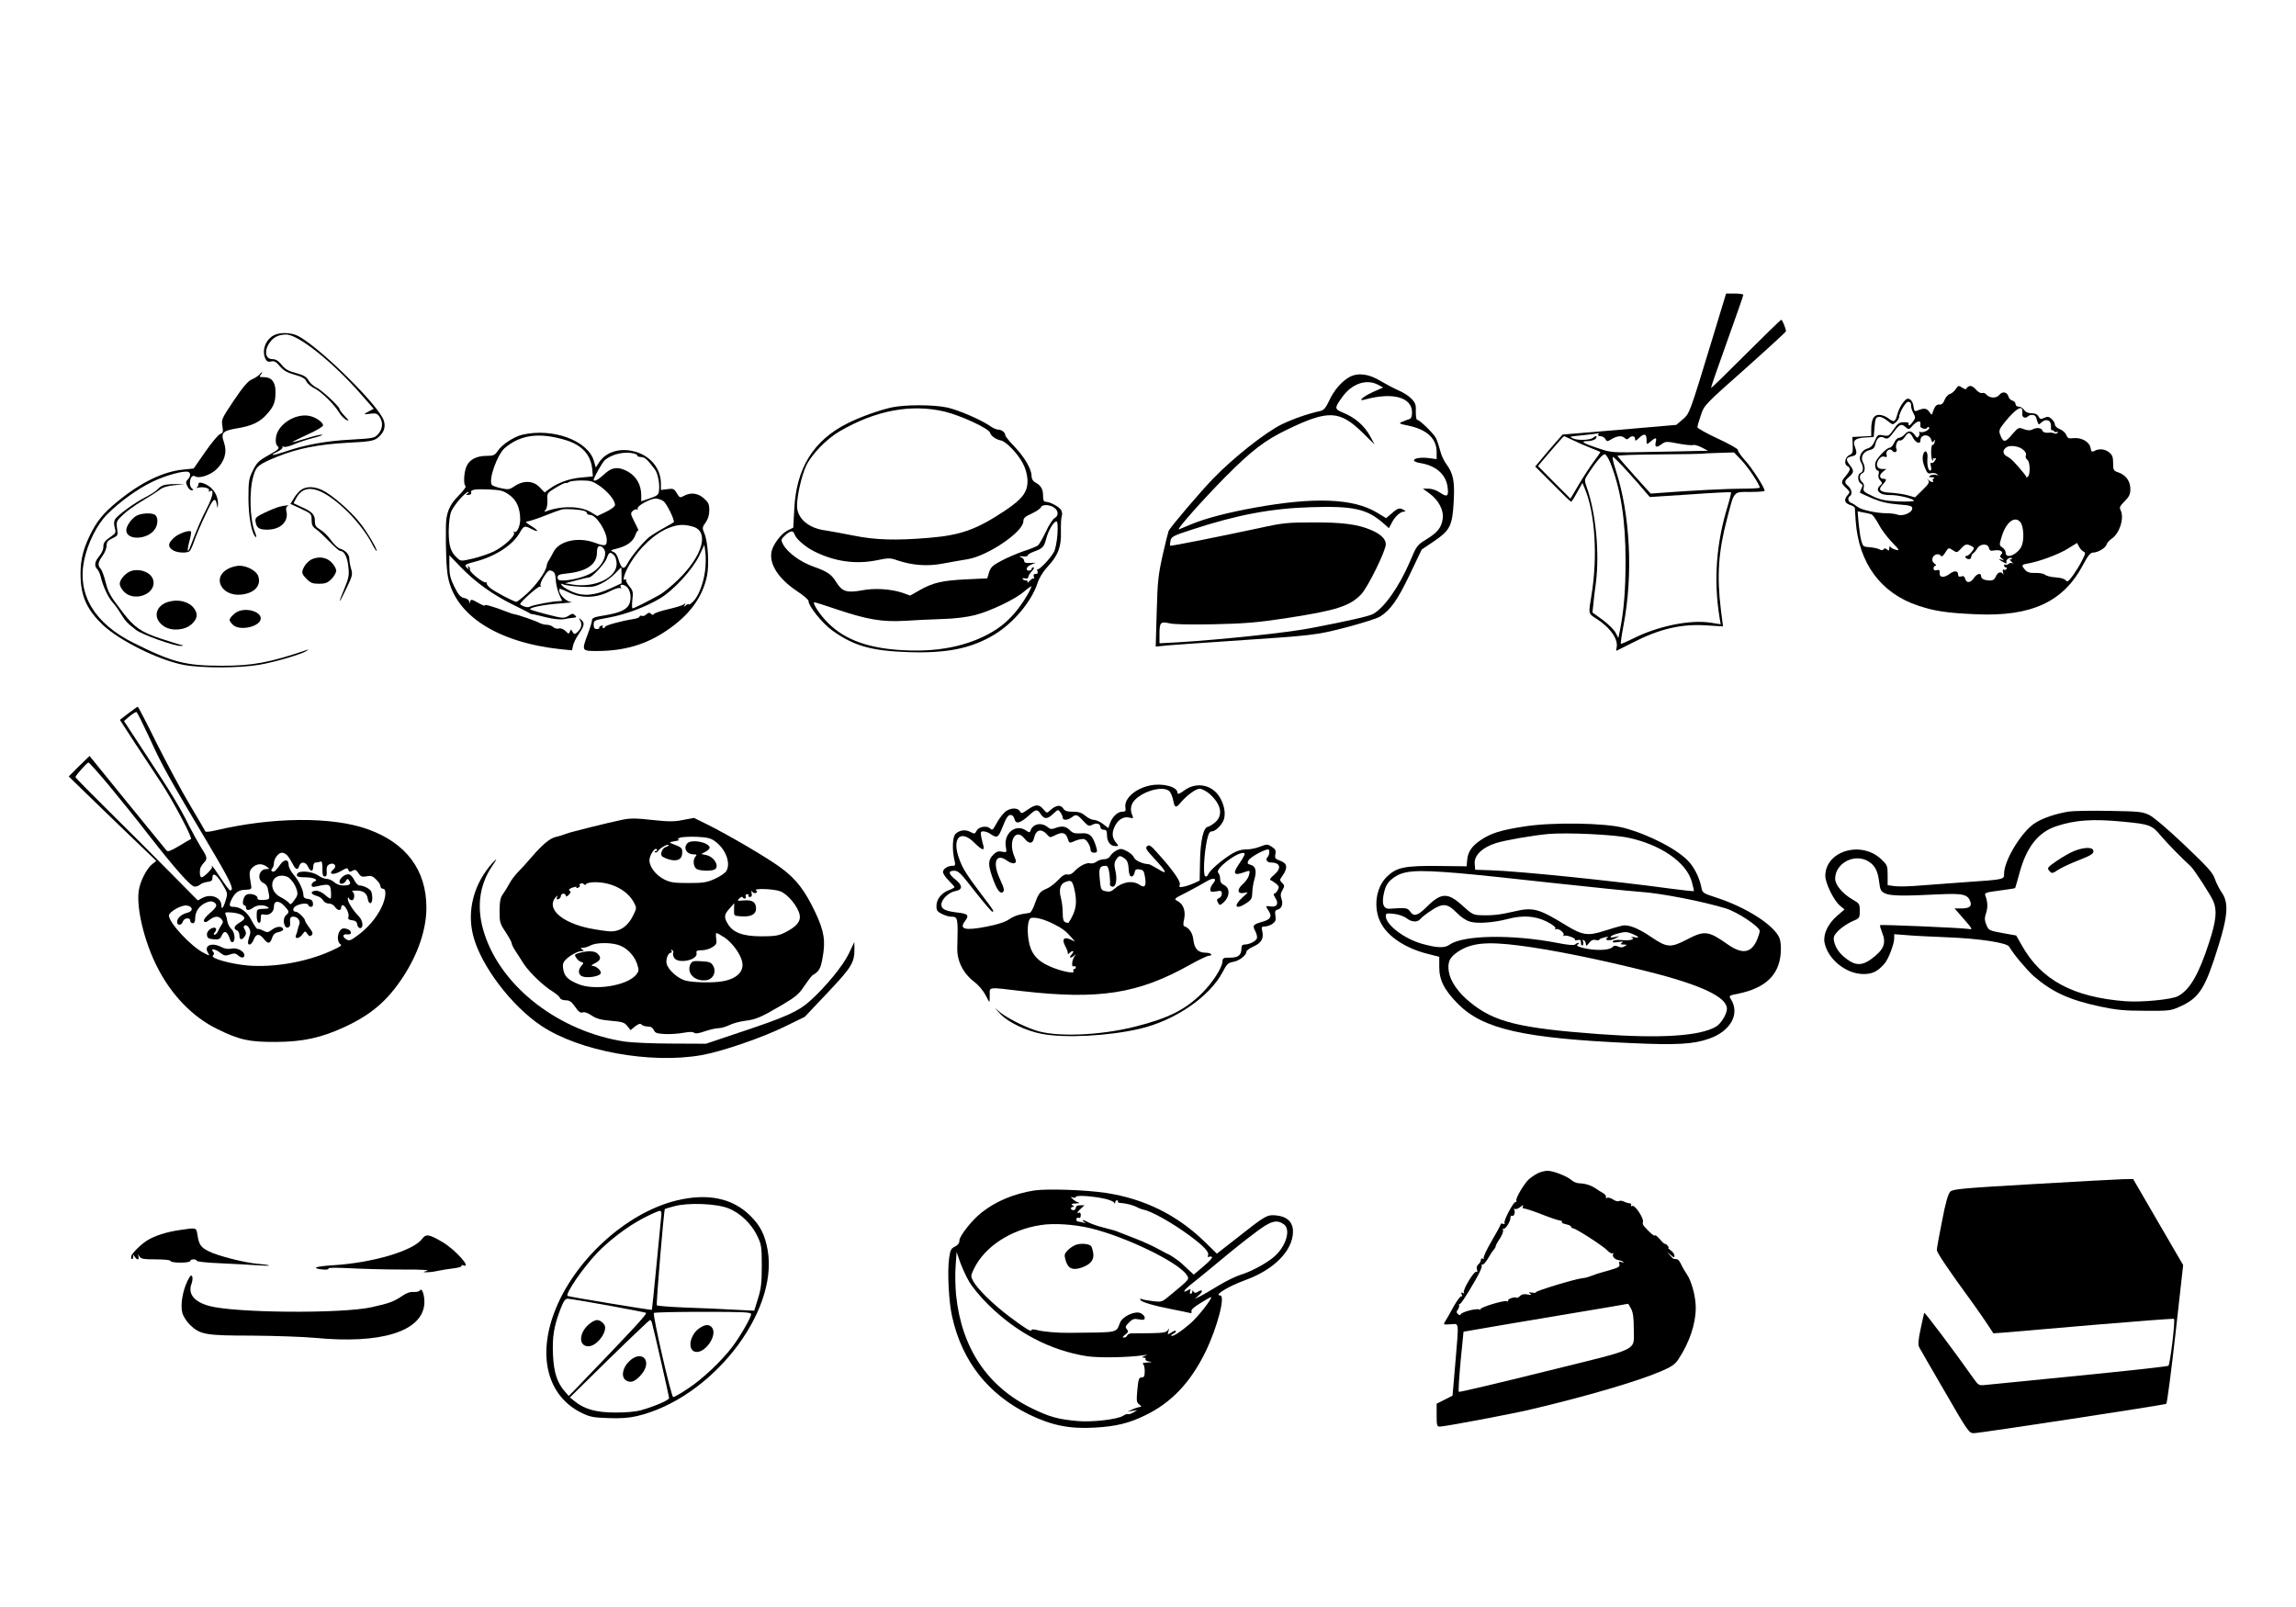 <?xml version="1.0" standalone="no"?>
<!DOCTYPE svg PUBLIC "-//W3C//DTD SVG 20010904//EN"
 "http://www.w3.org/TR/2001/REC-SVG-20010904/DTD/svg10.dtd">
<svg version="1.0" xmlns="http://www.w3.org/2000/svg"
 width="1400pt" height="980pt" viewBox="0 0 1400 980"
 preserveAspectRatio="xMidYMid meet">
<g transform="translate(0,980) scale(0.1,-0.1)"
fill="#000000" stroke="none">
<path d="M10442 7737 c-141 -464 -139 -458 -182 -495 l-39 -33 -346 -30 -347
-29 -38 -43 c-21 -23 -58 -67 -83 -97 l-46 -55 107 -107 c59 -60 109 -108 112
-108 3 0 20 26 37 58 l32 57 15 -36 c62 -149 79 -412 40 -649 -19 -116 -20
-111 30 -143 85 -54 136 -127 123 -178 -3 -11 -2 -19 1 -17 4 2 48 24 97 49
166 85 299 116 455 105 l96 -6 -13 103 c-25 204 -15 356 38 554 45 173 36 163
141 163 48 0 88 3 88 7 0 19 -77 139 -119 185 -26 29 -46 58 -44 64 2 6 -53
37 -122 69 -69 32 -125 63 -125 70 0 6 9 39 21 73 20 61 23 64 270 283 137
122 249 225 249 229 0 15 -22 70 -29 70 -3 0 -100 -94 -216 -210 -115 -115
-210 -208 -212 -206 -2 1 42 128 97 281 55 153 100 282 100 287 0 4 -24 8 -52
8 l-53 0 -83 -273z m-697 -587 c-3 -5 3 -10 14 -10 11 0 24 -8 30 -17 9 -17
11 -17 39 0 35 20 63 22 80 5 9 -9 15 -9 24 0 17 17 38 15 38 -5 0 -14 3 -13
23 5 32 31 47 28 47 -10 0 -29 1 -30 18 -16 36 31 45 33 39 6 -9 -35 1 -41 33
-18 26 19 31 19 103 5 42 -8 83 -12 91 -9 8 3 31 -4 53 -15 l38 -20 -60 -1
c-33 -1 -165 -4 -294 -6 -232 -5 -234 -5 -315 22 -95 31 -114 44 -64 44 19 0
41 7 48 15 13 16 1 21 -15 6 -17 -15 -89 -18 -120 -6 -29 12 -27 13 40 19 67
7 106 12 113 15 2 0 0 -3 -3 -9z m-157 -33 c26 -13 74 -34 107 -47 33 -13 61
-24 63 -26 2 -1 -15 -26 -37 -55 -22 -29 -64 -93 -93 -142 l-52 -88 -99 99
-99 100 77 91 c43 50 79 91 82 91 2 0 25 -11 51 -23z m1032 -125 c41 -43 110
-147 110 -166 0 -3 -46 -6 -102 -6 -93 0 -311 -11 -493 -25 l-70 -5 -100 111
c-55 61 -101 115 -103 119 -1 4 113 8 255 9 142 1 258 3 260 4 1 1 45 4 99 5
l97 3 47 -49z m-801 -14 c64 -162 93 -350 93 -598 0 -176 -10 -300 -33 -418
l-11 -53 -17 33 c-10 18 -45 53 -79 78 l-62 45 5 45 c2 25 9 86 16 135 23 183
0 428 -56 584 -15 44 -15 45 11 85 46 70 85 116 99 116 7 0 22 -24 34 -52z
m108 -57 c43 -47 90 -101 105 -120 l28 -32 246 16 c135 10 247 15 249 13 2 -2
-7 -40 -20 -83 -70 -227 -87 -451 -50 -681 l7 -41 -63 10 c-126 19 -324 -22
-473 -98 -38 -19 -71 -33 -73 -31 -2 2 5 52 16 110 60 311 42 676 -47 950 -17
52 -23 82 -15 79 6 -3 47 -44 90 -92z"/>
<path d="M1669 7755 c-52 -28 -75 -97 -49 -146 8 -14 17 -18 34 -13 18 4 30
-2 52 -29 22 -26 44 -39 90 -52 46 -13 65 -23 72 -41 6 -13 30 -33 53 -44 42
-22 119 -98 150 -150 10 -16 28 -34 41 -41 19 -9 17 -5 -9 23 -18 19 -33 38
-33 44 0 15 -112 119 -143 132 -15 7 -35 25 -45 41 -13 23 -29 33 -77 46 -47
12 -67 24 -88 51 -20 24 -36 34 -57 34 -40 0 -50 46 -21 93 24 39 58 57 106
57 74 0 286 -169 456 -364 l78 -89 -27 -14 c-38 -20 -38 -22 6 -16 33 4 42 2
56 -18 23 -33 20 -73 -7 -105 -23 -26 -28 -27 -168 -35 -153 -8 -281 -32 -400
-73 -79 -27 -103 -27 -46 0 20 10 33 22 30 27 -4 6 -1 7 6 3 7 -5 35 2 63 14
27 12 82 30 121 40 40 10 62 19 50 19 -12 1 -57 -10 -100 -24 -42 -13 -78 -23
-80 -21 -2 1 40 22 92 46 52 23 95 48 95 56 0 19 -46 51 -85 58 -85 16 -191
-52 -202 -130 -4 -28 -1 -45 10 -55 13 -13 7 -20 -54 -54 -61 -34 -73 -46 -97
-94 -25 -51 -27 -66 -27 -171 0 -113 21 -220 45 -235 5 -3 3 10 -5 29 -32 77
-37 250 -10 343 18 61 29 70 148 119 122 49 248 74 426 84 128 6 157 11 180
27 41 31 55 67 41 109 -31 92 -389 445 -522 515 -43 22 -112 24 -149 4z"/>
<path d="M1580 7514 c-8 -8 -28 -21 -45 -28 -23 -10 -53 -45 -109 -128 -73
-109 -77 -116 -70 -156 6 -36 4 -43 -14 -49 -12 -5 -52 -53 -91 -109 l-70
-101 -66 -7 c-121 -12 -258 -79 -398 -194 -88 -72 -127 -120 -171 -211 -45
-94 -59 -165 -54 -266 6 -112 45 -190 135 -276 103 -97 342 -215 494 -244 108
-20 337 -20 460 1 95 16 261 65 289 85 13 9 13 10 0 5 -227 -77 -330 -96 -515
-96 -223 0 -302 20 -540 139 -239 119 -345 295 -302 504 22 105 79 220 142
282 75 75 180 151 272 196 79 39 195 71 221 61 16 -6 15 -27 -3 -46 -12 -12
-13 -20 -3 -40 6 -14 18 -26 27 -26 10 0 12 3 5 8 -30 19 -14 96 16 77 24 -15
92 7 130 43 50 49 66 104 46 163 -21 60 -9 72 80 87 88 14 140 38 183 88 41
46 51 73 51 135 0 59 -24 89 -71 89 -27 0 -30 2 -19 15 7 8 10 15 7 15 -2 0
-10 -7 -17 -16z"/>
<path d="M8229 7501 c-48 -26 -97 -83 -126 -148 -19 -40 -31 -54 -51 -59 -81
-18 -166 -48 -237 -82 -100 -49 -298 -206 -420 -333 -79 -82 -249 -282 -269
-316 -3 -7 -20 -74 -37 -150 -27 -121 -31 -163 -36 -347 l-6 -209 69 7 c38 3
204 15 369 26 536 36 536 36 723 84 95 25 188 54 207 66 63 39 107 101 181
256 l73 153 73 49 c100 68 114 95 122 242 7 127 -2 172 -47 233 -13 17 -30 54
-36 81 -7 27 -18 61 -26 76 -15 28 -99 110 -114 110 -5 0 -8 22 -8 49 2 42 -2
54 -27 80 -15 16 -51 39 -80 51 -28 12 -76 38 -107 56 -71 44 -138 53 -190 25z
m173 -47 l32 -17 -61 -27 c-63 -29 -97 -59 -52 -47 170 47 289 15 289 -78 0
-25 -5 -37 -17 -41 -10 -3 -29 -10 -43 -16 -23 -10 -20 -12 39 -24 113 -24
171 -79 171 -161 l0 -43 -44 6 c-82 12 -134 -17 -55 -30 93 -15 153 -67 165
-141 9 -61 0 -70 -44 -40 -22 15 -51 25 -71 25 l-35 0 40 -29 c56 -41 88 -102
81 -154 -7 -54 -32 -85 -101 -127 -55 -34 -59 -39 -99 -135 -66 -154 -158
-284 -226 -320 -29 -14 -146 -41 -381 -86 -146 -28 -547 -70 -807 -86 l-113
-6 0 54 c0 74 6 80 60 68 28 -7 132 -9 270 -6 185 4 263 10 435 36 314 48 396
74 466 148 40 43 149 264 149 304 0 32 -31 62 -90 87 -82 35 -176 47 -355 46
-153 0 -185 -3 -320 -33 -248 -53 -547 -113 -550 -109 -2 2 -1 15 2 30 5 25
16 31 127 67 273 90 487 131 730 138 258 8 341 -10 441 -98 l34 -30 17 32 c19
38 52 68 74 69 13 0 13 1 0 10 -24 15 -37 12 -73 -20 l-35 -30 -56 34 c-144
87 -382 96 -746 30 -166 -30 -298 -65 -381 -99 -35 -15 -71 -29 -79 -33 -25
-10 138 174 280 318 163 164 243 225 378 290 252 122 321 119 464 -22 l70 -69
-28 52 c-35 63 -90 111 -159 140 -60 25 -60 28 -11 97 58 82 147 113 218 76z"/>
<path d="M11925 7427 c-9 -14 -25 -27 -36 -30 -11 -3 -25 -19 -32 -36 -7 -20
-17 -29 -30 -28 -19 2 -30 -10 -42 -47 -5 -19 -6 -18 -22 3 -15 23 -33 24 -75
6 -13 -5 -17 0 -20 26 -2 18 -11 37 -21 43 -15 9 -23 6 -43 -19 -13 -16 -29
-49 -35 -72 -13 -48 -20 -51 -56 -23 -14 11 -39 20 -55 20 -33 0 -48 -28 -48
-90 l0 -39 -57 -3 -58 -3 2 -50 c2 -44 -1 -52 -20 -60 -27 -12 -35 -55 -13
-67 22 -12 20 -25 -9 -60 -31 -37 -31 -43 2 -74 24 -23 25 -25 10 -42 -25 -28
-21 -49 13 -61 17 -5 30 -14 30 -18 0 -4 3 -39 5 -78 18 -259 154 -444 383
-519 99 -33 173 -44 352 -52 338 -15 534 76 654 306 27 51 43 70 57 70 30 0
77 27 84 49 3 11 17 26 30 35 50 33 80 129 55 176 -8 15 -3 25 25 53 28 28 35
43 35 75 0 48 -28 86 -73 101 -30 10 -32 14 -32 57 0 36 -5 50 -24 65 -25 21
-62 25 -90 9 -16 -8 -20 -5 -24 20 -8 37 -56 63 -104 58 -30 -4 -36 0 -44 20
-5 13 -23 29 -39 35 -17 6 -30 19 -30 28 0 9 -9 24 -20 34 -17 15 -24 16 -45
7 -21 -10 -26 -9 -35 8 -7 14 -21 20 -43 20 -21 0 -36 7 -45 20 -7 11 -21 20
-32 20 -12 0 -20 7 -20 16 0 9 -9 18 -19 21 -11 3 -21 13 -24 24 -8 29 -37 35
-56 11 -18 -23 -61 -21 -81 4 -6 7 -18 10 -25 7 -8 -2 -25 7 -37 22 -16 18
-29 24 -41 20 -9 -4 -17 -11 -17 -16 0 -5 -11 -2 -24 6 -23 16 -25 15 -41 -8z
m-273 -89 c0 -7 2 -18 2 -24 1 -6 7 -23 15 -37 12 -23 11 -28 -8 -53 -18 -23
-25 -24 -23 -4 0 3 -14 6 -31 5 -26 0 -36 -8 -60 -43 -28 -41 -32 -43 -64 -37
-32 6 -35 4 -51 -33 -12 -28 -25 -42 -47 -48 -36 -11 -56 -54 -37 -84 16 -27
15 -57 -3 -64 -20 -7 -19 -53 1 -64 13 -8 14 -13 4 -31 -6 -13 -10 -24 -8 -26
2 -2 35 -17 74 -34 50 -21 94 -32 157 -37 76 -6 87 -9 87 -25 0 -25 -57 -49
-88 -38 -13 5 -43 9 -66 9 -65 0 -159 21 -181 40 -11 9 -28 20 -37 23 -20 7
-24 32 -8 42 16 10 11 41 -10 60 -26 23 -25 31 5 57 30 26 31 38 5 71 -27 35
-25 46 10 54 32 6 36 17 20 59 -15 38 2 52 63 56 l52 3 5 60 c4 52 8 60 26 63
12 2 35 -9 53 -24 31 -25 32 -26 51 -9 11 10 20 24 20 32 0 25 40 93 55 93 8
0 16 -6 17 -12z m679 -40 c1 -7 1 -18 0 -25 -2 -17 19 -27 32 -14 16 16 47 14
52 -4 16 -51 14 -49 34 -30 29 25 59 12 57 -25 -1 -16 1 -27 5 -24 4 2 10 0
14 -6 4 -6 11 -7 17 -4 7 4 8 2 4 -5 -4 -6 -13 -8 -19 -4 -7 4 -24 6 -40 4
-17 -1 -29 3 -33 13 -7 18 -36 21 -63 6 -12 -6 -29 -5 -51 3 -31 12 -33 11
-69 -30 -42 -50 -53 -52 -69 -18 -17 38 -16 43 25 94 61 74 101 101 104 69z
m-621 -78 c0 -5 0 -13 -1 -17 -2 -14 33 -25 41 -13 4 7 10 8 13 3 8 -13 -41
-36 -55 -27 -6 4 -8 3 -5 -2 3 -6 2 -16 -3 -24 -8 -13 -12 -11 -25 8 -20 27
-40 28 -62 2 -10 -11 -25 -20 -34 -20 -9 0 -22 -13 -29 -30 -7 -16 -19 -30
-27 -30 -16 0 -67 -50 -84 -82 -11 -21 -3 -58 12 -58 6 0 7 -9 4 -21 -4 -13
-1 -27 9 -38 15 -16 15 -19 1 -31 -36 -30 -2 -62 63 -59 44 1 142 -22 142 -35
0 -4 -44 -6 -97 -4 -80 4 -109 10 -156 33 -51 24 -58 30 -53 50 4 14 0 28 -9
35 -19 16 -19 46 0 54 18 6 20 39 4 68 -16 30 3 65 40 73 22 5 31 13 36 35 8
38 28 54 52 41 23 -12 30 -7 66 42 31 41 42 45 68 21 17 -15 20 -15 41 10 23
26 48 34 48 16z m-45 -90 c16 -31 45 -41 45 -16 0 39 54 42 66 4 5 -17 8 -18
16 -7 7 11 8 9 5 -6 -2 -11 -7 -19 -13 -18 -11 2 -12 -83 -1 -94 5 -4 6 -1 4
7 -2 8 -2 12 0 7 3 -4 9 -4 15 -1 5 3 4 -3 -3 -14 -7 -12 -17 -18 -22 -15 -6
4 -7 -5 -3 -21 4 -15 2 -26 -4 -26 -13 0 -21 36 -17 79 3 43 -19 53 -28 13 -4
-18 0 -45 11 -71 14 -35 20 -42 38 -37 12 3 28 1 36 -5 12 -8 11 -9 -5 -5 -11
3 -27 1 -35 -4 -12 -8 -10 -10 10 -11 14 0 19 -3 12 -6 -6 -2 -10 -9 -6 -14 8
-13 -10 -11 -27 4 -12 10 -12 10 -2 -2 10 -11 3 -23 -34 -59 l-46 -45 -46 13
c-25 7 -70 13 -99 15 -68 3 -83 17 -54 48 26 27 28 37 8 37 -26 0 -30 23 -6
42 l22 18 -25 0 c-32 0 -42 26 -22 57 11 16 22 22 35 18 15 -5 17 -2 13 14 -6
24 24 41 37 21 4 -7 13 -9 19 -6 6 4 9 12 5 17 -10 17 5 59 20 53 7 -3 21 6
30 20 21 34 32 33 51 -4z m668 -70 c17 -13 24 -26 20 -37 -4 -9 0 -21 9 -27
17 -12 19 -90 3 -103 -6 -5 -9 -7 -8 -5 1 2 -6 13 -15 24 -54 66 -78 91 -103
104 -28 14 -30 39 -5 56 21 15 74 8 99 -12z m-923 -396 c8 -2 28 -29 44 -59
15 -30 52 -80 81 -110 47 -49 50 -54 27 -48 -15 3 -30 11 -34 17 -5 7 -8 4 -8
-8 0 -15 -3 -16 -14 -7 -10 8 -16 9 -21 1 -4 -7 -12 -7 -25 0 -11 6 -38 11
-60 13 -37 2 -41 5 -50 37 -6 19 -13 68 -17 109 l-6 73 34 -7 c19 -3 41 -8 49
-11z m909 -48 c21 -25 25 -110 7 -148 -24 -50 -96 -80 -96 -39 0 10 -9 25 -20
32 -20 13 -20 16 -5 65 26 89 80 131 114 90z m386 -180 c13 -5 12 -12 -9 -53
-13 -27 -39 -68 -56 -92 -27 -37 -35 -42 -44 -30 -6 9 -31 16 -61 18 -27 1
-57 9 -65 16 -8 7 -35 12 -60 11 -34 -1 -49 4 -62 19 -24 28 -23 32 20 39 70
13 187 56 242 91 l55 34 12 -23 c7 -13 19 -26 28 -30z m-684 34 c19 -10 19
-12 2 -35 -10 -13 -24 -25 -31 -25 -18 0 -5 -20 14 -20 8 0 14 7 14 15 0 7 6
18 13 22 6 4 17 17 23 28 16 29 64 33 71 5 5 -18 11 -21 32 -17 35 7 61 -7 44
-24 -10 -10 -9 -15 5 -26 16 -12 15 -13 -3 -6 -24 8 -18 0 12 -16 18 -9 22 -9
17 2 -5 14 24 33 34 22 3 -3 0 -5 -7 -5 -8 0 -6 -7 6 -17 10 -10 13 -14 6 -9
-8 5 -18 4 -26 -3 -8 -6 -17 -8 -20 -4 -4 3 -7 1 -7 -5 0 -7 5 -12 11 -12 5 0
7 -5 4 -10 -4 -6 -11 -7 -17 -4 -6 4 -8 -2 -4 -17 3 -13 3 -18 0 -11 -10 20
-34 13 -44 -13 -7 -17 -17 -25 -34 -25 -35 0 -56 10 -56 26 0 23 -26 16 -44
-11 -20 -30 -46 -33 -53 -5 -4 15 -11 19 -24 15 -13 -4 -19 -1 -19 9 0 26 -21
29 -51 7 -36 -27 -65 -24 -62 6 2 16 -2 20 -17 16 -14 -4 -20 0 -20 11 0 9 5
16 12 16 6 0 4 6 -6 13 -13 10 -16 20 -12 35 8 23 40 30 52 11 3 -6 14 2 25
21 20 31 20 32 46 15 25 -17 26 -16 50 9 26 29 35 31 64 16z"/>
<path d="M5435 7315 c-76 -17 -193 -59 -266 -96 -209 -104 -314 -274 -326
-525 l-6 -112 -33 -16 c-40 -19 -91 -86 -100 -132 -14 -76 44 -164 156 -239
39 -26 70 -52 70 -60 0 -32 85 -137 145 -180 131 -94 238 -124 463 -132 236
-8 386 23 525 107 117 71 226 201 263 313 10 32 34 71 61 100 65 70 85 122 82
215 -1 42 1 85 5 94 4 9 3 25 -3 36 -11 21 -68 52 -95 52 -12 0 -16 10 -16 39
0 40 -14 62 -51 81 -11 7 -19 21 -19 37 0 42 -41 112 -102 177 -32 33 -58 65
-58 71 0 17 -22 35 -43 35 -10 0 -32 9 -47 20 -55 39 -196 100 -265 115 -85
18 -258 18 -340 0z m325 -25 c99 -24 270 -103 277 -129 5 -19 35 -41 66 -47
30 -5 101 -78 132 -136 17 -31 28 -68 30 -101 4 -74 -27 -117 -134 -189 -175
-117 -272 -152 -468 -168 -200 -17 -327 -13 -459 14 -66 13 -141 27 -169 31
-105 13 -175 74 -175 150 0 63 27 181 55 243 32 69 124 165 205 212 220 128
436 168 640 120z m668 -586 c27 -19 28 -50 2 -64 -11 -6 -35 -43 -53 -83 -19
-39 -40 -77 -48 -83 -8 -6 -45 -22 -84 -34 -38 -13 -100 -39 -136 -58 -57 -30
-68 -41 -78 -72 l-11 -37 -127 -6 c-146 -7 -204 -20 -285 -66 l-58 -33 -47 17
c-69 23 -170 30 -246 15 -94 -17 -122 -8 -158 50 -29 48 -55 65 -140 95 -81
29 -158 86 -185 137 -13 25 -12 29 13 53 33 30 50 32 58 6 8 -26 65 -76 117
-102 124 -63 253 -82 383 -56 72 15 84 15 123 1 94 -32 187 -39 280 -21 48 9
117 21 154 27 124 22 338 167 338 231 0 19 10 29 51 47 27 13 53 30 56 38 7
19 53 18 81 -2z m20 -161 c-3 -44 -12 -91 -21 -108 -20 -39 -93 -115 -102
-107 -3 4 -3 -1 1 -11 4 -12 1 -17 -11 -17 -12 0 -15 -5 -11 -17 4 -10 4 -14
0 -11 -3 4 -15 -3 -26 -15 -11 -12 -17 -16 -13 -9 4 7 0 12 -9 12 -8 0 -17 4
-20 9 -4 5 3 7 14 4 12 -3 20 0 20 8 0 7 10 23 22 36 12 13 16 23 10 23 -7 0
-12 -4 -12 -10 0 -5 -7 -10 -15 -10 -25 0 -17 25 13 37 l27 11 -35 -1 c-25 -2
-35 2 -35 13 0 8 -9 18 -20 22 -14 5 -11 7 12 5 17 -2 31 1 30 6 -1 5 16 15
37 23 53 19 62 28 75 77 12 50 46 107 62 107 8 0 10 -23 7 -77z m-183 -370
c-55 -94 -115 -161 -185 -208 -145 -96 -334 -141 -555 -131 -221 9 -369 61
-475 166 -47 46 -95 118 -86 127 1 2 62 -17 135 -42 187 -63 280 -79 416 -71
61 4 164 9 230 11 77 2 148 11 200 24 96 25 245 96 300 144 22 19 42 33 44 31
2 -1 -9 -25 -24 -51z"/>
<path d="M3185 7149 c-51 -12 -125 -60 -150 -99 -18 -26 -26 -30 -68 -30 -62
0 -105 -23 -123 -65 -16 -39 -19 -111 -5 -120 5 -3 -14 -29 -43 -58 -56 -56
-76 -105 -77 -187 -2 -140 3 -262 13 -310 45 -233 303 -398 686 -439 l70 -7 6
28 c3 16 19 49 36 73 34 50 37 67 13 86 -15 13 -15 12 -4 -8 12 -24 5 -49 -23
-72 -12 -10 -16 -9 -25 6 -9 16 -10 17 -16 1 -6 -15 -8 -15 -27 4 -12 12 -28
18 -40 15 -11 -3 -27 1 -35 9 -8 8 -25 14 -39 14 -13 0 -32 5 -42 10 -20 12
-130 50 -154 54 -9 1 -33 9 -55 18 -69 27 -133 46 -127 36 4 -6 -14 1 -39 15
-41 23 -46 24 -50 9 -4 -15 -5 -15 -6 -1 -1 10 -13 19 -30 22 -23 5 -35 18
-60 68 -25 51 -31 74 -31 127 l0 66 68 -71 c91 -94 196 -169 317 -229 55 -27
102 -51 105 -54 3 -3 10 -5 15 -5 6 0 43 -9 83 -19 46 -11 86 -16 110 -12 20
4 47 8 59 9 19 2 20 4 9 15 -12 12 -18 11 -39 -3 -22 -14 -34 -15 -74 -6 -72
17 -155 40 -160 45 -11 10 88 30 182 36 55 4 86 8 69 8 -29 2 -74 45 -74 72 0
14 0 14 65 -16 74 -34 163 -31 243 10 29 15 58 24 64 20 6 -4 8 -3 4 4 -11 18
9 22 31 7 26 -18 35 -65 22 -104 -13 -37 -56 -58 -154 -74 -58 -9 -75 -15 -75
-28 0 -9 -11 -47 -25 -83 -39 -105 -39 -106 53 -106 166 0 298 38 423 122 141
94 222 203 250 336 14 69 6 205 -15 257 -15 35 -15 39 7 69 14 20 22 45 22 74
0 37 -5 48 -33 73 -36 32 -80 38 -122 15 -23 -13 -26 -12 -43 16 -16 28 -22
30 -58 25 l-39 -5 0 41 c-1 96 -72 176 -175 197 -85 18 -164 -10 -203 -71
l-19 -30 -12 41 c-37 124 -251 202 -436 159z m255 -30 c109 -31 165 -92 172
-189 l3 -35 -70 -7 c-73 -6 -144 -32 -194 -69 l-30 -22 -30 31 c-38 41 -98 44
-152 8 -32 -22 -39 -23 -85 -13 -27 6 -52 15 -55 20 -22 31 33 185 79 225 95
80 206 96 362 51z m427 -85 c13 -4 21 -9 19 -13 -2 -3 8 -7 22 -8 24 -1 38
-13 84 -74 19 -24 32 -89 26 -133 -2 -23 -11 -30 -55 -45 l-53 -18 0 36 c0 64
-29 115 -81 145 -60 33 -100 28 -149 -20 -31 -29 -60 -44 -60 -30 0 13 52 105
67 119 43 38 122 56 180 41z m-211 -197 c51 -35 94 -88 94 -116 0 -10 -22 -26
-54 -42 l-54 -26 -38 23 c-64 39 -179 41 -274 6 -12 -5 -13 -3 -2 10 7 9 11
35 10 58 -3 42 -2 44 51 76 30 18 57 31 61 29 3 -2 12 0 20 6 8 5 43 9 76 9
54 0 68 -4 110 -33z m-552 -54 c46 -32 67 -80 68 -150 0 -43 -22 -89 -37 -75
-5 4 -5 1 -1 -6 11 -18 -59 -83 -123 -115 -29 -14 -85 -33 -126 -43 -73 -17
-75 -17 -96 2 -41 37 -53 74 -53 164 1 55 6 98 16 122 17 39 86 118 103 118 6
0 3 -5 -5 -10 -12 -7 -10 -9 7 -8 12 1 19 7 16 14 -7 18 23 23 111 19 68 -3
85 -7 120 -32z m941 -39 c20 -13 72 -120 63 -129 -2 -2 -30 -18 -64 -37 -33
-18 -71 -42 -85 -53 -40 -33 -110 -118 -131 -158 -23 -45 -38 -39 -57 22 -7
26 -19 42 -34 47 -18 6 -14 9 26 19 62 16 98 43 112 84 6 18 14 29 18 25 3 -4
-6 18 -22 49 -27 53 -28 57 -12 72 10 8 21 12 25 8 4 -5 6 -2 4 6 -4 16 76 60
110 61 12 0 34 -7 47 -16z m-481 -60 c9 -3 16 -10 16 -15 0 -5 9 -9 19 -9 36
0 101 -100 101 -155 0 -35 -12 -38 -72 -15 -102 38 -219 12 -253 -56 -11 -21
-24 -45 -29 -52 -6 -8 -12 -23 -13 -35 -6 -35 -62 -114 -120 -167 -30 -27 -59
-50 -64 -50 -16 0 -133 62 -161 85 -15 13 -24 26 -20 30 4 4 2 5 -5 3 -17 -4
-103 65 -98 79 2 7 -1 15 -7 19 -7 4 -8 3 -4 -4 10 -17 1 -15 -13 2 -9 11 1
17 56 31 122 31 230 101 272 176 25 44 30 45 72 23 48 -24 45 -10 -3 19 -29
18 -37 26 -24 27 10 0 57 15 105 34 47 19 95 36 106 39 23 6 116 0 139 -9z
m659 -95 c104 -28 64 -176 -88 -324 -39 -38 -91 -81 -116 -94 -70 -39 -153
-81 -162 -81 -4 0 -4 24 -1 53 6 47 3 56 -20 84 -14 16 -22 34 -18 38 4 5 1 5
-6 1 -20 -12 -4 41 31 99 59 98 151 183 236 216 53 21 91 23 144 8z m76 -272
c-11 -80 -41 -156 -75 -188 -13 -12 -24 -19 -24 -15 0 5 -8 2 -17 -5 -15 -12
-16 -12 -8 1 7 12 6 13 -6 4 -8 -6 -50 -19 -94 -29 -44 -10 -83 -23 -87 -29
-5 -8 -11 -7 -19 1 -9 9 -15 8 -27 -3 -8 -8 -21 -13 -28 -10 -8 3 -14 1 -14
-4 0 -5 -17 -12 -37 -15 -72 -11 -173 -39 -173 -47 0 -4 -5 -8 -11 -8 -5 0 -7
4 -4 10 3 6 -1 7 -9 4 -9 -3 -14 -9 -12 -13 3 -4 -4 -7 -15 -7 -14 0 -19 7
-19 27 0 26 3 27 93 43 103 19 225 65 312 117 82 49 198 176 238 259 l32 68 6
-46 c4 -26 3 -78 -2 -115z m-621 141 c33 -33 -5 -114 -71 -152 -43 -25 -125
-46 -177 -46 -23 0 -30 5 -30 19 0 15 10 19 59 24 120 13 181 56 181 128 0 40
15 50 38 27z m66 -44 c9 -8 16 -32 16 -53 0 -84 -133 -147 -267 -126 l-48 8
70 18 c39 10 73 18 78 18 19 2 97 86 107 117 13 38 21 41 44 18z m46 -123 l0
-48 -67 -31 c-96 -44 -165 -50 -231 -22 -28 12 -57 29 -64 38 -11 14 -10 15 7
8 11 -5 57 -11 102 -14 71 -4 88 -1 129 19 26 12 64 40 83 60 20 21 37 38 39
39 1 0 2 -22 2 -49z m-401 -28 c2 -38 17 -87 38 -124 2 -3 -7 -5 -19 -5 -35 0
-162 -24 -178 -34 -11 -7 -40 0 -58 15 -8 7 112 114 121 108 6 -3 7 -1 3 6 -4
6 5 31 21 55 24 37 31 42 49 34 16 -7 21 -20 23 -55z"/>
<path d="M1210 6847 c0 -9 -6 -18 -12 -21 -7 -3 -3 -3 10 0 32 8 75 -4 66 -18
-4 -7 -3 -8 5 -4 28 18 20 -30 -17 -102 -35 -67 -60 -127 -102 -236 -17 -46
-21 -25 -5 34 8 30 12 56 10 58 -11 12 -77 -12 -104 -37 -37 -34 -39 -54 -9
-75 23 -17 85 -21 103 -8 6 4 19 32 29 62 10 30 41 102 68 159 48 103 61 115
71 61 4 -24 4 -24 6 3 3 60 -36 114 -96 132 -17 4 -23 2 -23 -8z"/>
<path d="M995 6840 c-12 -4 -27 -15 -35 -25 -7 -9 -39 -29 -69 -45 -70 -35
-176 -113 -190 -138 -7 -12 -7 -31 -1 -51 8 -28 6 -33 -23 -53 -40 -28 -47
-37 -47 -67 0 -13 -11 -36 -25 -53 -28 -33 -32 -60 -11 -80 7 -8 17 -29 21
-48 12 -53 44 -122 69 -150 13 -14 36 -45 51 -70 30 -49 43 -62 95 -102 38
-29 235 -99 272 -97 20 1 21 2 3 6 -11 2 -68 20 -126 39 -118 39 -162 69 -232
162 -77 100 -86 117 -103 182 -9 36 -22 72 -30 81 -20 22 -17 40 11 79 14 19
25 47 25 62 0 23 7 32 35 45 35 17 35 18 29 60 -6 42 -4 46 36 84 23 22 76 60
118 85 42 25 90 55 105 67 19 15 49 24 90 28 l62 6 -55 1 c-30 0 -64 -3 -75
-8z"/>
<path d="M1841 6816 c-13 -7 -34 -30 -47 -51 l-23 -38 65 -30 c62 -29 64 -31
64 -68 0 -30 6 -42 27 -56 15 -10 51 -44 81 -75 31 -32 60 -58 67 -58 24 0 43
-37 49 -95 6 -53 3 -69 -24 -134 -42 -101 -37 -102 11 -2 38 78 40 88 30 122
-6 20 -11 47 -11 61 0 27 -23 52 -57 62 -13 4 -37 27 -55 52 -17 24 -46 53
-65 64 -27 16 -33 25 -33 53 0 39 -16 56 -83 86 l-47 22 15 29 c49 95 148 74
296 -63 63 -58 134 -148 164 -207 14 -28 28 -50 31 -50 11 0 -60 122 -105 176
-56 71 -172 170 -226 195 -47 22 -91 24 -124 5z"/>
<path d="M1705 6710 c-16 -4 -57 -20 -90 -36 -52 -25 -60 -32 -57 -54 6 -39
21 -50 71 -50 82 0 133 50 117 114 -4 15 -1 26 7 29 19 8 -13 6 -48 -3z"/>
<path d="M829 6653 c-29 -18 -59 -62 -59 -86 0 -64 129 -60 174 5 19 27 21 69
4 86 -17 17 -88 14 -119 -5z"/>
<path d="M1905 6391 c-26 -11 -51 -40 -60 -69 -5 -17 1 -29 24 -52 24 -25 38
-30 76 -30 38 0 52 5 76 29 16 16 29 39 29 51 0 12 -13 35 -29 51 -30 30 -73
37 -116 20z"/>
<path d="M1390 6331 c-100 -53 -39 -170 82 -157 81 9 123 56 102 114 -11 31
-68 62 -114 62 -19 0 -51 -8 -70 -19z"/>
<path d="M803 6319 c-35 -10 -73 -52 -73 -80 0 -10 10 -30 23 -44 61 -71 204
-18 181 68 -11 44 -75 71 -131 56z"/>
<path d="M1027 6130 c-84 -25 -97 -105 -25 -151 49 -30 128 -22 168 16 34 32
38 60 14 94 -30 42 -95 59 -157 41z"/>
<path d="M1445 6068 c-22 -12 -45 -37 -45 -50 0 -4 9 -17 20 -28 41 -41 170
-11 170 39 0 43 -93 68 -145 39z"/>
<path d="M783 5450 l-52 -40 96 -148 c53 -81 122 -185 153 -232 71 -106 197
-343 184 -347 -5 -2 -38 -21 -74 -43 -51 -30 -67 -36 -75 -26 -5 7 -113 139
-240 294 l-229 282 -64 -62 -63 -63 103 -100 c57 -56 177 -171 267 -258 l164
-157 -24 -19 c-35 -27 -75 -107 -83 -163 -15 -105 33 -307 110 -460 86 -173
217 -309 368 -383 136 -67 196 -80 361 -79 164 1 276 26 418 92 163 76 260
160 355 305 92 141 142 290 142 422 0 229 -123 394 -357 478 -217 78 -581 75
-928 -7 -34 -8 -61 -11 -63 -6 -2 5 -45 79 -95 163 -51 85 -141 254 -202 375
-60 122 -112 222 -115 222 -3 0 -28 -18 -57 -40z m131 -155 c74 -163 109 -226
363 -653 129 -217 155 -272 126 -272 -4 0 -30 34 -57 75 -27 41 -51 75 -54 75
-3 0 -3 -3 1 -6 7 -7 -49 -64 -63 -64 -10 0 -14 21 -10 50 1 8 10 24 21 36 26
27 24 35 -15 96 -18 29 -50 87 -71 128 -60 121 -109 202 -259 429 l-140 214
34 29 c19 15 38 27 42 26 5 -2 41 -75 82 -163z m-252 -282 c63 -76 173 -212
243 -303 162 -208 259 -317 282 -317 10 0 25 5 33 12 8 8 29 15 45 17 22 2 30
8 30 22 0 39 24 26 59 -32 34 -56 35 -60 23 -99 -14 -49 -27 -65 -27 -35 0 47
-60 73 -112 48 l-32 -17 -176 178 c-97 98 -264 266 -373 373 -108 107 -197
197 -197 201 0 9 71 89 79 89 5 0 60 -62 123 -137z m1090 -430 c9 -10 23 -33
32 -50 19 -38 32 -42 41 -13 9 28 40 25 53 -5 6 -14 16 -25 22 -25 5 0 10 11
10 25 0 15 6 25 14 25 8 0 21 2 28 5 11 5 14 -5 14 -42 -1 -36 3 -48 14 -48
11 0 14 9 12 32 -2 23 2 34 16 42 27 14 50 -10 27 -29 -39 -33 -3 -40 48 -10
31 18 35 19 41 5 4 -12 10 -14 26 -5 16 9 22 6 36 -15 14 -22 22 -24 50 -19
27 5 38 1 58 -20 15 -14 26 -32 26 -41 0 -8 7 -15 15 -15 24 0 18 -59 -10
-116 -32 -64 -82 -123 -145 -169 -43 -32 -51 -34 -69 -23 -26 16 -21 34 7 30
32 -5 28 26 -5 34 -19 5 -30 2 -40 -11 -18 -25 -17 -72 3 -83 12 -7 -2 -16
-58 -41 -150 -68 -348 -102 -507 -89 -103 9 -229 44 -213 60 9 9 9 15 1 25
-19 22 15 16 45 -8 23 -18 31 -19 58 -10 25 9 35 8 48 -4 21 -19 40 -19 40 0
0 24 -45 48 -79 40 -19 -4 -41 -1 -60 9 -61 32 -111 10 -82 -36 11 -18 10 -18
-27 1 -77 39 -212 184 -212 228 0 21 75 65 107 61 39 -4 44 -35 6 -44 -36 -9
-63 -32 -63 -56 0 -24 27 -23 35 2 7 23 45 27 45 5 0 -8 7 -15 15 -15 10 0 15
10 15 28 0 41 22 75 59 94 25 12 39 14 53 7 27 -15 22 -30 -24 -69 -26 -23
-39 -41 -34 -48 5 -9 14 -7 33 8 31 24 56 26 74 4 10 -12 10 -19 1 -32 -7 -10
-16 -27 -22 -39 -5 -13 -15 -23 -21 -23 -8 0 -8 5 1 15 20 24 -1 38 -28 19
-15 -10 -22 -24 -20 -37 2 -17 11 -23 40 -25 32 -3 40 1 50 23 16 36 35 26 52
-28 3 -10 10 -15 16 -12 17 10 11 61 -9 79 -10 9 -21 29 -24 44 -2 15 -7 35
-11 44 -7 15 -2 16 39 13 44 -4 75 -18 75 -36 0 -4 -13 -16 -30 -26 -33 -19
-39 -38 -15 -47 8 -3 15 -17 15 -32 0 -28 17 -29 34 -1 8 12 7 22 -1 37 -9 14
-10 21 -1 26 16 10 40 -27 33 -51 -16 -51 -17 -65 -3 -65 7 0 19 14 25 30 14
37 35 38 61 5 26 -33 38 -32 51 5 7 22 18 32 41 36 17 4 29 12 27 18 -7 20
-39 18 -68 -3 -25 -19 -30 -19 -55 -6 -15 8 -30 12 -34 10 -3 -2 -19 20 -35
50 -28 55 -69 85 -114 85 -25 0 -26 11 -7 49 21 40 42 54 84 55 31 1 36 4 34
21 -14 82 -14 93 7 114 25 25 59 27 87 6 19 -14 19 -14 -2 -15 -46 0 -60 -66
-17 -85 12 -5 24 -20 26 -35 14 -66 14 -65 -25 -68 -29 -2 -38 1 -38 12 0 19
-48 32 -69 19 -18 -11 -28 -63 -12 -63 6 0 11 -7 11 -15 0 -19 19 -19 44 0 23
17 64 19 86 5 16 -10 14 -11 -35 -13 -28 -2 -30 -5 -30 -41 0 -23 5 -41 13
-43 8 -3 12 6 12 25 0 25 3 29 19 25 32 -8 61 14 61 47 0 39 31 41 65 4 29
-31 30 -37 10 -54 -17 -14 -19 -47 -6 -69 11 -17 33 -5 30 17 -3 33 1 42 20
42 25 0 45 -26 36 -47 -4 -10 -9 -25 -10 -33 -1 -8 -6 -23 -10 -32 -11 -27 20
-23 39 4 16 22 16 22 30 3 11 -15 17 -17 26 -8 10 9 6 19 -14 46 -14 18 -26
38 -26 42 0 14 -42 55 -56 55 -23 0 -21 25 4 37 29 15 72 17 72 3 0 -5 7 -10
16 -10 10 0 14 7 12 23 -2 16 -11 23 -30 25 -20 2 -28 9 -28 23 0 31 -27 88
-60 125 -16 19 -30 45 -30 58 0 38 -26 39 -52 3 -12 -18 -27 -35 -32 -39 -15
-10 -29 3 -17 15 6 6 11 20 11 32 0 28 27 65 49 65 10 0 25 -8 33 -17z m9
-135 c24 -21 39 -44 49 -76 7 -25 4 -36 -15 -61 -20 -28 -24 -30 -35 -15 -8 8
-30 24 -51 34 -70 36 -64 130 10 130 15 0 34 -6 42 -12z"/>
<path d="M1828 4482 c-10 -2 -18 -10 -18 -18 0 -10 13 -14 48 -14 54 0 88 -15
59 -26 -9 -3 -17 -13 -17 -21 0 -12 7 -14 33 -8 73 17 82 14 85 -32 2 -24 0
-43 -3 -43 -4 0 -21 11 -37 26 -19 15 -40 24 -55 22 -33 -4 -29 -21 7 -31 16
-4 34 -16 40 -27 6 -12 21 -20 35 -20 14 0 30 -9 37 -20 15 -23 38 -27 38 -5
0 8 4 15 9 15 16 0 42 -51 36 -70 -5 -15 0 -19 22 -22 20 -2 29 -9 31 -25 2
-13 10 -23 18 -23 22 0 17 47 -8 72 -35 35 -68 87 -67 106 0 10 3 12 6 5 2 -7
11 -13 19 -13 17 0 19 46 2 53 -7 3 3 6 23 6 42 1 66 -15 71 -48 5 -39 28 -38
28 1 0 18 -4 38 -8 44 -10 16 -47 34 -69 34 -10 0 -24 14 -33 33 -8 17 -23 34
-33 35 -21 4 -57 -24 -57 -45 0 -19 27 -16 39 5 9 14 12 15 20 2 14 -21 4 -30
-35 -30 -21 0 -43 8 -56 20 -12 11 -32 20 -45 20 -13 0 -36 9 -51 20 -27 19
-80 30 -114 22z"/>
<path d="M7013 5010 c-89 -18 -158 -79 -151 -132 4 -24 1 -28 -19 -28 -28 0
-61 -31 -75 -71 l-10 -29 -32 25 c-18 14 -43 25 -56 25 -12 0 -35 11 -52 25
-22 19 -41 25 -76 25 -37 0 -50 5 -60 21 -15 23 -44 19 -78 -12 -20 -19 -21
-19 -42 6 -28 32 -47 31 -95 -2 -35 -25 -40 -26 -48 -10 -12 21 -52 22 -84 1
-13 -9 -36 -37 -51 -62 -34 -60 -31 -57 -48 -43 -22 18 -69 9 -81 -15 -10 -20
-13 -21 -39 -7 -31 16 -66 11 -90 -13 -18 -17 -21 -95 -7 -156 8 -34 7 -38
-11 -38 -30 0 -58 -19 -58 -38 0 -10 16 -33 35 -52 19 -19 35 -37 35 -40 0 -3
-16 -12 -35 -19 -44 -16 -75 -55 -75 -96 0 -27 6 -35 34 -49 19 -9 42 -16 53
-16 45 -1 45 -1 40 -195 -1 -77 37 -152 103 -202 25 -19 55 -54 68 -79 12 -24
23 -44 25 -44 1 0 2 19 2 42 0 51 -16 49 195 24 471 -54 709 -17 1025 160 55
31 108 56 118 56 9 -1 15 3 12 9 -4 5 -18 9 -33 9 -46 0 -69 24 -75 77 -5 44
-25 74 -57 85 -5 2 -6 18 0 41 11 50 -4 93 -38 111 -26 14 -26 14 53 54 44 23
99 53 122 67 44 27 68 19 39 -14 -9 -10 -16 -26 -16 -35 0 -15 6 -17 35 -12
31 6 35 4 35 -14 0 -11 -7 -23 -15 -26 -17 -7 -18 -13 -5 -34 7 -12 13 -11 34
10 36 33 36 86 1 102 -17 8 -25 19 -25 38 0 14 -5 31 -12 38 -22 22 118 129
157 120 10 -2 2 -20 -26 -61 -44 -63 -38 -79 22 -58 43 15 42 15 35 -16 -4
-16 -21 -40 -38 -55 -38 -33 -33 -62 9 -53 27 6 27 6 -10 -27 -60 -54 -43 -80
24 -35 29 19 34 29 35 63 0 21 6 58 13 82 15 52 7 80 -23 88 -20 5 -22 9 -13
27 9 19 95 67 120 67 11 0 8 -35 -4 -47 -15 -15 -3 -33 21 -33 58 0 66 -35 18
-76 -20 -16 -28 -29 -21 -31 7 -3 22 -12 34 -22 18 -15 20 -21 10 -39 -6 -12
-16 -22 -22 -22 -5 0 -2 -11 7 -25 23 -35 11 -58 -26 -53 -35 5 -35 5 -14 -27
22 -34 12 -52 -38 -66 -58 -17 -62 -22 -44 -57 9 -17 13 -37 10 -45 -6 -17
-47 -37 -74 -37 -14 0 -20 -7 -20 -21 0 -43 -18 -59 -68 -59 -43 0 -47 -2 -48
-25 -3 -39 -62 -130 -126 -193 -101 -100 -203 -151 -403 -202 -220 -56 -493
-66 -615 -22 -76 26 -170 75 -211 108 l-34 28 35 -38 c47 -50 157 -103 253
-121 141 -27 406 -13 596 31 213 49 427 195 506 346 25 48 34 57 63 62 37 5
82 40 82 62 0 7 20 22 45 33 47 21 63 49 51 96 -5 21 -3 25 17 25 12 0 33 7
46 16 19 14 22 23 18 49 -4 27 -2 34 14 38 25 7 34 33 23 66 -7 19 -6 33 6 53
14 25 13 29 -2 44 -16 16 -16 19 2 43 34 49 30 76 -14 92 -31 11 -34 16 -29
40 4 22 0 31 -22 45 -26 17 -29 17 -74 0 -25 -10 -63 -17 -84 -16 -25 0 -54
-8 -81 -24 -61 -36 -139 -103 -148 -127 -5 -12 -13 -17 -19 -13 -14 8 -7 138
11 222 9 39 16 52 29 52 25 0 69 46 76 81 8 38 -2 85 -28 128 -46 76 -142 95
-215 41 -30 -22 -42 -26 -42 -15 0 37 -90 61 -167 45z m119 -37 c9 -10 18 -35
22 -55 8 -44 17 -47 43 -15 36 44 94 87 118 87 13 0 40 -14 60 -31 70 -62 84
-127 38 -171 -16 -14 -37 -28 -48 -30 -28 -5 -46 -87 -48 -220 l-2 -108 -32
-15 c-17 -8 -46 -18 -64 -22 -28 -5 -31 -4 -25 12 7 19 -45 93 -138 195 -38
44 -49 50 -61 40 -13 -11 -7 -21 40 -72 81 -87 88 -106 27 -68 -27 16 -53 30
-58 30 -33 0 -84 23 -89 40 -4 11 -23 29 -43 39 -33 17 -40 17 -64 5 -15 -8
-32 -23 -38 -34 -7 -12 -21 -20 -38 -20 -15 0 -36 -7 -46 -15 -11 -8 -28 -13
-37 -10 -22 7 -66 -15 -97 -48 -15 -16 -30 -23 -43 -20 -14 4 -31 -6 -57 -34
-20 -21 -51 -45 -69 -52 -41 -17 -50 -28 -73 -92 -10 -30 -24 -55 -32 -56 -65
-9 -91 -17 -124 -39 -25 -17 -71 -32 -138 -45 -134 -26 -170 -16 -131 35 25
33 18 43 -39 50 -80 9 -106 21 -106 49 0 32 44 75 86 83 45 8 45 35 -1 71 -43
34 -45 53 -6 53 25 0 41 -17 125 -125 54 -69 102 -125 107 -125 13 0 8 8 -66
105 -88 117 -114 156 -135 214 -49 129 5 188 92 101 45 -45 64 -51 54 -17 -4
12 -9 37 -13 55 -5 27 -3 32 13 32 11 0 28 -6 39 -13 46 -31 51 -29 80 44 20
51 32 69 46 69 12 0 21 -9 25 -25 8 -33 34 -26 87 21 44 41 52 41 73 9 21 -32
41 -32 77 3 28 26 29 27 43 8 8 -11 14 -26 14 -33 0 -17 30 -16 54 2 28 21 34
19 71 -21 29 -32 36 -34 55 -24 26 14 50 7 50 -15 0 -8 9 -15 20 -15 16 0 20
-7 20 -34 0 -39 21 -66 52 -66 19 0 20 2 6 18 -25 28 -30 58 -14 95 19 46 55
70 92 61 24 -6 26 -5 19 12 -18 40 -9 77 26 106 63 53 171 75 201 41z m-275
-408 c16 -11 23 -28 25 -63 2 -34 7 -47 18 -47 8 0 16 10 18 23 3 19 9 23 30
20 23 -3 28 -9 34 -48 9 -53 -2 -68 -33 -46 -43 29 -106 19 -156 -26 -16 -15
-29 -18 -51 -13 -28 6 -30 9 -36 72 -7 69 -1 83 36 83 12 0 18 -13 23 -48 3
-26 5 -54 3 -62 -2 -8 4 -15 14 -17 22 -5 32 42 19 98 -8 35 -7 49 5 67 17 26
23 27 51 7z m-308 -179 c22 -89 14 -142 -34 -214 -1 -1 -10 0 -19 4 -12 5 -16
19 -16 58 0 28 -5 68 -11 90 -13 49 -5 84 24 96 38 15 44 11 56 -34z m-126
-220 c54 -27 78 -45 112 -85 l20 -23 -28 13 c-41 18 -54 1 -31 -42 10 -19 17
-38 15 -44 -1 -5 3 -4 10 3 21 20 33 14 14 -8 -20 -22 -8 -28 15 -7 12 10 12
9 3 -3 -17 -25 -22 -69 -6 -63 7 3 13 0 13 -6 0 -6 -5 -11 -11 -11 -5 0 -7 -5
-3 -12 12 -20 -80 -1 -150 31 -76 34 -112 81 -124 157 -11 70 -4 132 16 136
27 6 79 -8 135 -36z"/>
<path d="M6313 4768 c-13 -6 -25 -19 -28 -30 -6 -17 -8 -17 -28 -3 -65 45
-141 -19 -123 -105 5 -28 4 -29 -24 -24 -22 5 -34 1 -54 -19 -31 -31 -32 -59
-6 -134 27 -78 48 -107 65 -93 11 9 8 22 -16 75 -50 105 -27 167 42 116 15
-11 35 -18 43 -15 14 5 14 10 1 41 -40 95 9 178 63 108 27 -33 49 -32 57 4 12
55 47 61 84 17 12 -14 16 -14 42 -1 44 23 66 19 78 -15 12 -35 9 -34 51 -16
18 7 41 11 50 9 18 -5 40 -43 40 -68 0 -8 9 -15 20 -15 23 0 24 5 9 51 -20 57
-38 71 -89 67 -36 -2 -49 1 -67 20 -25 24 -48 27 -89 12 -20 -8 -31 -7 -43 4
-24 20 -53 26 -78 14z"/>
<path d="M12615 4851 c-83 -14 -157 -39 -206 -70 -81 -51 -188 -226 -189 -308
0 -37 6 -36 -240 -53 -85 -6 -207 -15 -270 -20 -63 -6 -134 -7 -157 -4 l-43 6
0 61 c0 57 -2 62 -39 97 -122 116 -341 51 -341 -102 0 -44 52 -150 89 -181
l28 -23 -45 -39 c-56 -48 -86 -113 -77 -162 19 -102 131 -193 238 -193 55 0
87 16 129 65 23 26 58 119 58 152 l0 26 78 -6 c42 -4 154 -9 247 -13 189 -7
363 -33 376 -57 25 -44 108 -143 150 -180 112 -97 217 -145 404 -185 99 -21
147 -26 275 -26 150 -1 157 0 218 28 113 52 149 110 227 361 60 190 65 270 23
331 -15 22 -35 60 -43 85 -13 38 -44 72 -185 206 -100 95 -188 170 -215 183
-41 20 -64 22 -243 25 -108 2 -220 0 -247 -4z m331 -62 c162 -15 176 -21 231
-87 40 -47 122 -131 181 -185 21 -19 123 -177 138 -213 24 -56 17 -121 -26
-252 -63 -195 -118 -289 -190 -327 -40 -21 -222 -38 -319 -31 -321 25 -514
129 -633 341 l-34 60 -84 15 c-81 15 -84 16 -98 50 -11 28 -12 41 -2 71 12 35
10 71 -5 110 -5 14 8 18 87 28 51 7 94 13 95 15 2 2 12 38 24 81 43 166 114
258 226 296 118 39 225 46 409 28z m-1550 -244 c37 -24 54 -57 62 -121 6 -51
11 -60 36 -72 31 -16 115 -17 328 -6 149 7 178 0 193 -47 9 -27 -8 -39 -59
-39 l-38 0 57 -65 c54 -62 55 -65 28 -60 -46 7 -533 28 -539 23 -2 -3 3 -21
11 -41 29 -70 13 -109 -68 -168 -52 -37 -92 -38 -143 0 -46 33 -72 69 -81 112
-5 25 0 36 27 64 18 18 55 43 81 55 48 20 49 21 49 65 0 42 -2 46 -45 70 -61
36 -105 89 -105 126 0 97 122 159 206 104z"/>
<path d="M12649 4611 c-26 -10 -74 -38 -108 -61 -58 -40 -60 -44 -45 -61 15
-17 18 -17 53 6 20 13 72 38 116 55 92 36 106 46 98 66 -7 19 -58 17 -114 -5z"/>
<path d="M3795 4801 c-96 -20 -315 -75 -345 -86 -19 -8 -47 -16 -61 -19 -35
-7 -84 -49 -146 -121 -28 -33 -67 -76 -86 -95 -19 -19 -42 -51 -52 -70 -10
-19 -27 -47 -38 -62 -16 -21 -20 -43 -21 -102 0 -69 2 -78 37 -130 20 -31 37
-61 37 -68 0 -7 10 -28 23 -47 12 -19 36 -55 52 -81 34 -51 121 -135 177 -168
20 -13 39 -29 42 -37 3 -9 18 -15 35 -15 22 0 35 -8 52 -32 28 -40 38 -48 56
-41 7 3 30 -6 51 -20 28 -19 56 -27 117 -32 69 -6 83 -10 100 -32 l20 -25 28
23 c21 16 31 19 40 10 6 -6 23 -11 37 -11 18 0 30 -7 37 -22 8 -18 19 -21 69
-24 32 -1 83 2 113 8 35 6 56 7 63 0 7 -7 29 -4 66 9 30 10 68 19 84 19 16 0
46 9 66 19 20 10 64 22 97 26 66 8 97 22 231 101 76 45 98 64 129 112 21 31
43 60 49 64 41 25 49 39 61 103 20 106 11 165 -43 280 -64 135 -117 204 -209
272 -82 61 -312 196 -450 265 l-81 40 -66 -12 c-51 -11 -87 -11 -173 -2 -114
13 -150 13 -198 3z m563 -130 c65 -46 99 -131 72 -181 -6 -12 -37 -34 -68 -48
-50 -23 -70 -27 -162 -27 -89 0 -112 3 -150 22 -51 26 -90 76 -90 117 0 31 35
83 45 66 3 -5 1 -10 -6 -10 -7 0 -9 -3 -5 -7 4 -5 13 -1 19 8 14 19 57 43 64
36 2 -3 -5 -8 -16 -12 -21 -6 -36 -38 -26 -55 3 -5 23 -15 44 -21 51 -15 81 0
81 42 0 29 -2 31 -65 55 -16 6 -13 9 20 14 22 4 33 8 25 9 -11 2 -10 5 5 12
11 5 56 7 101 6 64 -3 87 -8 112 -26z m-784 -262 c4 6 29 11 55 11 102 0 196
-49 236 -123 18 -34 18 -35 -6 -83 -30 -61 -77 -94 -133 -94 -23 0 -82 9 -133
19 -168 35 -262 119 -207 187 13 15 15 16 10 2 -3 -12 -1 -15 10 -11 7 3 14
11 14 19 0 8 7 14 15 14 8 0 15 -5 15 -12 0 -8 7 -6 18 5 13 13 14 20 5 25 -8
5 -2 12 17 19 17 6 28 7 25 2 -4 -5 1 -6 9 -3 9 3 14 10 11 14 -7 12 19 19 26
7 4 -5 9 -5 13 2z m1185 -45 c46 -18 107 -93 117 -143 8 -39 -19 -72 -88 -107
-40 -20 -62 -24 -145 -24 -112 0 -172 22 -204 74 -26 42 -24 59 10 96 l28 32
-1 -39 c-1 -38 -1 -38 40 -41 61 -5 94 11 94 47 0 39 -21 54 -74 50 -41 -4
-43 -3 -28 12 10 9 19 12 20 8 2 -5 8 -9 14 -9 6 0 8 6 5 13 -3 8 1 14 9 14 7
0 11 -4 8 -9 -3 -4 1 -8 9 -8 10 0 14 7 10 23 -3 16 -2 18 5 8 5 -7 15 -10 22
-6 8 5 9 10 1 14 -24 15 109 11 148 -5z m-340 -282 c48 -33 98 -102 107 -150
11 -57 -34 -101 -119 -116 -58 -11 -181 -8 -227 4 -47 13 -106 65 -115 103 -7
27 9 67 26 67 6 0 7 5 3 12 -4 7 -3 8 5 4 6 -4 9 -11 6 -16 -3 -5 -1 -19 5
-30 22 -41 149 -15 137 29 -3 13 4 16 33 16 20 0 49 9 64 19 24 15 28 23 23
52 -3 19 -2 34 2 34 4 0 27 -13 50 -28z m-654 -43 c52 -14 100 -61 119 -115
13 -40 13 -45 -4 -67 -54 -68 -256 -101 -357 -57 -62 26 -82 47 -89 91 -4 25
-1 40 13 54 23 26 76 55 100 55 15 0 16 2 3 10 -12 8 -12 10 5 10 11 0 31 7
45 14 31 17 111 20 165 5z"/>
<path d="M4192 4658 c-28 -28 -6 -68 37 -68 19 0 22 -3 13 -12 -19 -19 -15
-66 7 -78 22 -11 80 -13 105 -4 37 14 4 78 -46 89 l-32 7 28 15 c15 8 25 20
23 26 -10 32 -110 50 -135 25z"/>
<path d="M4209 3918 c-23 -53 26 -103 95 -96 43 4 66 50 45 87 -13 23 -22 26
-72 29 -51 3 -58 1 -68 -20z"/>
<path d="M3533 3989 c-30 -9 -32 -11 -20 -29 6 -11 20 -23 30 -26 17 -5 17 -7
3 -23 -25 -27 -20 -60 10 -67 33 -9 95 2 106 18 9 15 -25 48 -51 48 -9 0 -1 8
17 16 35 18 40 34 16 58 -17 18 -61 19 -111 5z"/>
<path d="M9295 4760 c-143 -22 -204 -41 -266 -83 -54 -36 -79 -72 -83 -123
l-3 -37 -174 2 c-204 2 -253 -8 -312 -65 -68 -66 -85 -190 -38 -281 43 -85
153 -157 287 -190 l70 -18 0 -60 c-1 -81 30 -142 115 -228 153 -153 400 -209
1052 -238 280 -13 384 -7 479 27 131 46 189 151 132 241 -13 21 -12 22 44 33
166 34 249 113 260 245 3 41 0 76 -8 95 -32 78 -202 187 -384 246 -83 27 -86
29 -92 64 -11 54 -39 113 -74 153 -65 74 -241 166 -397 208 -115 31 -439 36
-608 9z m635 -69 c196 -42 351 -149 385 -265 9 -32 15 -59 13 -61 -1 -1 -66 6
-143 16 -352 48 -928 107 -1100 112 l-90 3 -3 36 c-4 52 46 100 131 127 60 18
220 46 317 55 113 10 397 -3 490 -23z m-1033 -216 c94 -8 353 -35 575 -60 222
-24 462 -49 533 -54 128 -9 378 -58 519 -101 73 -23 206 -112 206 -138 0 -9
-9 -36 -19 -59 -35 -76 -89 -83 -175 -23 -121 85 -142 87 -253 29 -96 -50
-120 -48 -215 17 -79 54 -141 78 -177 69 -14 -3 -64 -17 -110 -32 -99 -32
-132 -27 -235 36 -165 101 -198 110 -316 82 -86 -20 -131 -25 -208 -22 -36 1
-50 8 -101 55 -92 85 -133 84 -221 -4 -55 -55 -80 -62 -102 -28 -12 17 -23 21
-61 20 -26 -1 -51 -3 -55 -3 -46 -7 -60 26 -42 101 9 37 21 58 48 80 64 52
135 58 409 35z m-16 -240 c28 -29 59 -49 84 -56 46 -13 144 -5 226 16 92 25
170 20 240 -15 37 -19 57 -35 53 -42 -4 -6 -3 -8 3 -5 14 9 55 -22 47 -35 -4
-6 -2 -8 3 -5 13 8 76 -16 67 -25 -3 -4 3 -4 15 -1 17 4 21 1 21 -16 0 -12 4
-20 10 -16 5 3 6 13 3 22 -4 11 -3 14 5 9 7 -4 12 -15 12 -24 0 -13 4 -12 19
7 13 17 25 22 39 19 12 -3 22 -3 24 2 2 4 17 10 33 14 19 4 25 3 17 -2 -26
-17 16 -22 45 -6 l28 16 -27 -6 c-48 -11 -30 10 20 22 40 11 54 10 85 -3 44
-18 48 -28 10 -20 -16 3 -22 2 -14 -1 25 -12 -9 -22 -59 -17 -30 3 -51 0 -55
-7 -5 -8 4 -9 32 -5 28 5 34 4 23 -4 -12 -9 -10 -11 10 -11 23 -1 23 -2 6 -11
-12 -8 -25 -8 -40 -1 -15 7 -25 6 -34 -4 -20 -21 -112 -23 -186 -3 -29 8 -36
13 -25 20 8 5 9 9 4 9 -6 0 -15 -4 -21 -10 -6 -6 -44 -3 -109 10 -275 53 -574
48 -656 -11 -31 -22 -77 -20 -170 6 -108 31 -219 116 -219 168 0 18 5 19 50
14 28 -3 62 -15 77 -27 31 -24 66 -26 84 -4 7 9 36 32 64 50 70 48 101 46 156
-11z m381 -201 c199 -25 498 -86 791 -160 322 -81 477 -155 477 -226 0 -32
-37 -92 -67 -109 -99 -58 -341 -73 -718 -45 -484 36 -634 74 -780 193 -74 60
-122 129 -131 189 -8 58 5 86 56 120 81 54 175 63 372 38z"/>
<path d="M3003 4538 c-113 -126 -157 -289 -118 -443 46 -182 233 -429 416
-551 232 -154 662 -233 974 -179 125 22 369 105 511 175 l121 59 141 149 c147
156 162 181 162 267 l-1 40 -33 -70 c-35 -73 -139 -201 -237 -289 -70 -63
-144 -97 -414 -187 l-220 -74 -210 1 c-115 0 -244 6 -285 12 -398 60 -751 331
-856 657 -50 152 -34 294 46 412 33 48 34 54 3 21z"/>
<path d="M9375 2644 c-16 -8 -41 -25 -54 -37 -29 -27 -82 -118 -75 -129 3 -4
1 -8 -5 -8 -13 0 -73 -112 -67 -127 3 -7 -1 -10 -10 -6 -7 3 -14 1 -14 -4 0
-5 -25 -51 -55 -102 -30 -51 -52 -98 -48 -104 3 -6 1 -7 -5 -3 -7 4 -12 1 -12
-7 0 -8 -7 -20 -15 -27 -10 -8 -13 -21 -9 -33 4 -12 2 -17 -4 -13 -13 8 -85
-112 -76 -126 5 -7 2 -8 -6 -3 -10 6 -12 4 -7 -9 4 -9 3 -15 -2 -11 -5 3 -26
-25 -47 -62 -20 -38 -44 -78 -51 -90 -14 -21 -13 -22 31 -19 55 3 52 27 30
-237 l-17 -198 -49 -25 -48 -24 0 -70 c0 -62 2 -70 19 -70 29 0 434 76 556
105 328 77 651 171 792 232 64 27 87 43 106 72 68 102 107 217 107 316 0 67
-25 162 -55 205 -13 19 -29 47 -36 63 -11 24 -21 31 -40 29 -4 -1 -15 9 -25
21 l-19 22 23 -19 c19 -16 22 -17 22 -3 0 9 -10 23 -22 31 -12 9 -19 16 -15
16 4 0 2 6 -5 14 -7 8 -15 12 -17 11 -2 -2 -15 10 -28 26 -14 16 -28 28 -30
25 -7 -6 -30 13 -69 57 -6 7 -9 18 -6 25 7 21 -48 104 -64 98 -9 -3 -12 -1 -9
4 3 6 1 11 -4 11 -15 2 -23 4 -43 13 -9 4 -22 5 -27 1 -6 -3 -22 1 -35 10 -14
9 -30 14 -36 10 -6 -4 -9 -1 -8 6 2 7 -6 17 -17 23 -11 6 -32 19 -46 29 -29
19 -60 29 -100 31 -15 0 -35 9 -45 18 -28 25 -112 58 -147 58 -18 0 -45 -7
-62 -16z m-90 -204 c-3 -5 1 -10 9 -10 9 0 57 -16 108 -36 51 -20 101 -37 110
-37 9 -1 14 -5 12 -9 -3 -5 8 -11 25 -14 17 -4 31 -10 31 -15 0 -5 5 -9 10 -9
17 0 183 -107 209 -134 13 -14 28 -23 34 -19 6 3 7 2 4 -3 -9 -15 7 -34 33
-39 12 -2 25 -7 29 -11 3 -4 -2 -4 -12 -1 -14 5 -17 3 -13 -11 5 -16 -4 -22
-56 -37 -35 -10 -67 -19 -73 -21 -5 -1 -23 -8 -40 -14 -16 -7 -42 -14 -57 -15
-42 -4 -287 -78 -283 -86 3 -3 -8 -4 -23 -2 -21 4 -24 2 -12 -6 11 -8 8 -10
-16 -5 -21 4 -36 1 -46 -10 -9 -8 -18 -13 -21 -10 -8 8 -57 -8 -51 -17 3 -5
-1 -7 -8 -4 -19 7 -170 -40 -161 -50 4 -4 2 -5 -5 -1 -16 9 -104 -13 -114 -28
-5 -8 -11 -7 -19 1 -9 9 -9 15 0 26 6 8 10 21 8 28 -2 8 -2 10 1 6 4 -8 35 37
101 151 23 40 39 77 36 82 -4 6 -2 9 4 8 6 -2 21 15 34 37 12 22 28 46 35 53
6 7 12 17 12 22 0 5 11 26 25 46 14 21 23 45 20 53 -3 9 -3 12 1 8 10 -9 44
42 44 66 0 10 4 16 9 13 12 -8 23 22 14 37 -3 7 -3 9 2 5 4 -4 17 -1 29 7 24
18 29 19 21 5z m661 -622 c12 -23 16 -56 16 -118 -1 -144 56 -116 -541 -264
-286 -71 -523 -127 -526 -124 -3 3 2 87 11 186 l18 181 65 11 c37 7 262 45
501 85 239 40 436 73 437 74 1 1 10 -13 19 -31z"/>
<path d="M12397 2579 c-430 -25 -489 -30 -505 -46 -13 -13 -29 -67 -50 -178
-18 -88 -32 -168 -32 -178 0 -16 73 -124 214 -317 23 -31 61 -86 86 -123 l45
-68 70 5 c39 3 285 24 548 47 263 22 481 39 483 36 9 -9 -24 -279 -34 -286 -6
-4 -251 -31 -544 -60 -293 -29 -551 -55 -573 -57 -38 -4 -42 -2 -70 38 -119
169 -300 409 -302 402 -2 -5 -11 -49 -22 -99 -14 -64 -16 -96 -9 -110 6 -11
76 -134 157 -272 139 -241 147 -253 176 -253 37 0 1161 172 1174 179 5 3 30
195 56 426 l47 420 -153 263 -152 262 -61 -1 c-34 -1 -280 -14 -549 -30z"/>
<path d="M6305 2540 c-123 -20 -231 -65 -318 -133 -58 -45 -137 -144 -137
-172 0 -16 -9 -28 -27 -37 -24 -11 -29 -22 -36 -73 -11 -82 -2 -266 19 -356
61 -272 219 -472 469 -595 138 -67 248 -89 400 -80 129 7 211 27 310 76 157
76 274 199 365 385 72 147 124 345 90 345 -41 0 50 56 152 93 175 63 290 179
292 294 1 59 -34 94 -102 101 -58 5 -64 1 -249 -145 l-113 -88 -77 75 c-168
162 -365 259 -598 295 -125 19 -361 27 -440 15z m435 -51 c24 -6 48 -15 52
-22 6 -9 8 -9 8 1 0 6 5 12 11 12 5 0 8 -3 6 -7 -3 -5 5 -9 16 -9 34 -2 78
-14 101 -26 12 -7 29 -13 38 -15 48 -8 179 -82 283 -159 88 -66 119 -99 111
-120 -3 -8 -2 -12 4 -9 6 3 15 3 20 0 6 -3 -17 -29 -51 -57 l-60 -51 -37 34
c-20 19 -39 36 -42 39 -10 10 -69 50 -74 50 -2 0 -30 15 -63 33 -32 18 -94 46
-138 63 -44 17 -89 35 -100 39 -25 10 -27 11 -100 30 -33 8 -72 22 -87 30 -30
17 -50 20 -28 4 12 -9 12 -10 -3 -5 -10 3 -24 6 -31 6 -7 0 -13 6 -13 14 0 8
6 12 14 9 8 -3 13 3 13 17 0 11 -4 18 -10 15 -18 -11 -10 7 12 26 l21 19 -26
0 c-17 0 -27 -5 -27 -15 0 -8 -7 -15 -15 -15 -8 0 -15 5 -15 10 0 6 6 10 13
10 8 0 7 4 -3 10 -11 7 -7 10 20 11 21 1 27 3 16 6 -11 3 -27 12 -35 21 -15
14 -14 15 2 9 9 -3 17 -2 17 4 0 12 104 5 180 -12z m1088 -155 c45 -31 14
-135 -59 -198 -49 -42 -143 -92 -207 -111 -26 -8 -86 -37 -132 -65 -46 -28
-97 -58 -114 -66 l-31 -15 28 25 c27 25 18 36 -13 16 -9 -6 -17 -5 -22 3 -6 9
-8 9 -8 0 0 -7 -4 -13 -10 -13 -5 0 -7 7 -3 16 5 14 3 15 -15 5 -40 -21 -22 4
36 49 31 25 109 88 172 141 63 53 155 126 204 162 94 72 130 82 174 51z
m-1179 -24 c215 -52 536 -207 587 -285 17 -27 21 -23 -101 -124 -49 -41 -51
-42 -104 -36 -30 4 -61 9 -69 13 -10 3 -13 1 -8 -6 8 -13 82 -35 196 -57 47
-9 93 -19 102 -21 12 -4 16 -1 13 9 -4 9 15 26 54 50 32 20 62 37 65 37 15 0
-82 -125 -127 -162 -58 -50 -107 -81 -115 -74 -2 3 3 8 12 12 9 3 16 11 16 16
0 6 -12 3 -26 -7 -26 -16 -26 -16 -19 7 5 19 4 20 -4 6 -9 -13 -29 -17 -98
-18 -49 -1 -100 -1 -116 -1 -15 1 -30 -5 -33 -12 -3 -8 -12 -14 -20 -14 -12 0
-10 5 7 18 19 14 21 20 10 33 -11 13 -9 19 13 41 22 22 32 25 61 19 28 -5 35
-3 35 10 0 9 -11 22 -25 28 -35 16 -111 -20 -126 -59 -25 -63 -3 -58 -309 -61
-71 -1 -159 7 -192 16 -24 6 -38 7 -38 1 0 -14 -35 7 -135 82 -97 73 -192 165
-220 215 -17 31 -17 33 4 77 65 134 223 238 406 266 79 13 203 5 304 -19z
m-740 -325 c18 -32 70 -95 115 -139 175 -174 381 -282 606 -317 69 -10 244 -8
340 6 29 4 31 3 10 -4 -18 -7 -20 -9 -7 -10 10 -1 16 -5 12 -10 -3 -5 7 -12
22 -14 22 -3 20 -4 -12 -6 -22 -2 -34 -5 -27 -8 7 -2 12 -22 12 -44 0 -32 -4
-39 -19 -39 -16 0 -20 -11 -26 -76 -6 -67 -5 -77 12 -89 14 -11 15 -15 3 -15
-8 -1 -28 -7 -45 -15 l-30 -14 30 5 30 5 -25 -15 c-14 -8 -28 -12 -32 -10 -4
3 -18 -2 -30 -10 -34 -22 -190 -40 -277 -32 -122 11 -170 25 -276 76 -272 131
-431 367 -465 690 -5 52 -7 133 -3 180 l6 85 21 -61 c12 -33 36 -87 55 -119z"/>
<path d="M6564 2210 c-16 -5 -41 -21 -54 -35 -21 -23 -22 -28 -11 -65 14 -46
41 -58 94 -41 56 19 80 48 73 89 -3 19 -9 39 -13 43 -14 14 -57 18 -89 9z"/>
<path d="M4125 2479 c-308 -75 -628 -368 -746 -685 -102 -272 -37 -510 167
-610 51 -25 72 -29 164 -32 72 -3 126 1 173 12 452 106 864 629 798 1012 -17
94 -44 148 -105 209 -109 109 -261 140 -451 94z m317 -48 c72 -28 142 -96 177
-171 24 -50 26 -66 26 -180 0 -103 -4 -138 -23 -199 l-23 -74 -122 6 c-67 4
-200 10 -295 13 -95 4 -175 10 -177 14 -5 7 43 582 49 587 1 1 27 9 57 17 83
23 257 17 331 -13z m-409 -37 c-1 -10 -14 -145 -29 -299 -15 -154 -28 -281
-29 -283 -3 -3 -508 80 -514 85 -16 12 97 176 181 263 75 78 187 163 282 212
50 26 96 46 101 44 6 -1 9 -11 8 -22z m-325 -555 c125 -23 229 -43 231 -45 8
-7 -62 -83 -442 -478 l-29 -29 -21 24 c-49 54 -70 118 -75 225 -5 112 5 174
44 277 20 52 30 67 46 67 11 0 122 -19 246 -41z m872 -53 c0 -20 -63 -130
-112 -196 -64 -86 -185 -201 -273 -258 -43 -29 -84 -52 -90 -52 -12 0 -126
498 -118 513 2 4 137 7 299 7 246 0 294 -2 294 -14z m-606 -48 c11 -36 106
-455 106 -464 0 -13 -92 -52 -175 -75 -29 -8 -93 -14 -155 -13 -114 0 -186 20
-245 68 l-30 24 240 236 c132 129 244 235 248 236 4 0 9 -6 11 -12z"/>
<path d="M3592 1725 c-63 -53 -66 -135 -4 -135 44 0 102 66 102 115 0 20 -28
45 -50 45 -10 0 -32 -11 -48 -25z"/>
<path d="M4269 1703 c-56 -34 -79 -121 -39 -143 59 -31 155 101 108 148 -16
16 -38 15 -69 -5z"/>
<path d="M3834 1496 c-41 -41 -48 -98 -14 -116 28 -15 53 -5 89 36 74 84 4
159 -75 80z"/>
<path d="M1097 2299 c-84 -12 -156 -36 -202 -65 -40 -26 -95 -82 -95 -96 0 -5
0 -10 0 -13 0 -3 3 -4 7 -2 5 1 7 9 5 17 -2 11 1 10 8 -2 6 -10 15 -18 20 -18
5 0 7 8 4 18 -5 16 -5 16 6 0 9 -15 26 -18 100 -18 53 0 90 -4 90 -10 0 -6 27
-10 60 -10 33 0 60 4 60 10 0 6 9 10 20 10 11 0 20 -4 20 -9 0 -5 66 -12 148
-15 81 -4 181 -9 222 -12 41 -3 73 -4 70 -1 -3 3 -34 7 -70 10 -80 7 -245 49
-299 77 -46 23 -58 40 -67 99 -7 46 -5 45 -107 30z"/>
<path d="M2574 2245 c-54 -73 -304 -147 -546 -161 -107 -7 -134 -18 -59 -26
23 -2 37 1 34 6 -4 6 46 6 128 2 74 -4 217 -8 319 -8 112 1 173 -3 155 -8 -28
-7 -28 -8 -5 -9 14 0 43 3 65 8 22 5 66 12 98 16 31 3 55 11 52 16 -3 5 1 6 9
3 57 -22 -47 95 -125 141 -84 49 -101 52 -125 20z"/>
<path d="M1143 1988 c-30 -62 -44 -148 -31 -195 6 -21 27 -54 47 -73 62 -59
95 -65 376 -65 138 -1 313 -7 390 -14 395 -38 644 38 662 202 5 48 -13 109
-26 88 -5 -7 -21 -11 -38 -10 -20 2 -43 -5 -69 -23 -51 -35 -80 -46 -189 -70
-183 -40 -825 -35 -986 7 -95 25 -135 74 -111 137 6 17 8 37 3 45 -5 10 -13 3
-28 -29z"/>
</g>
</svg>
